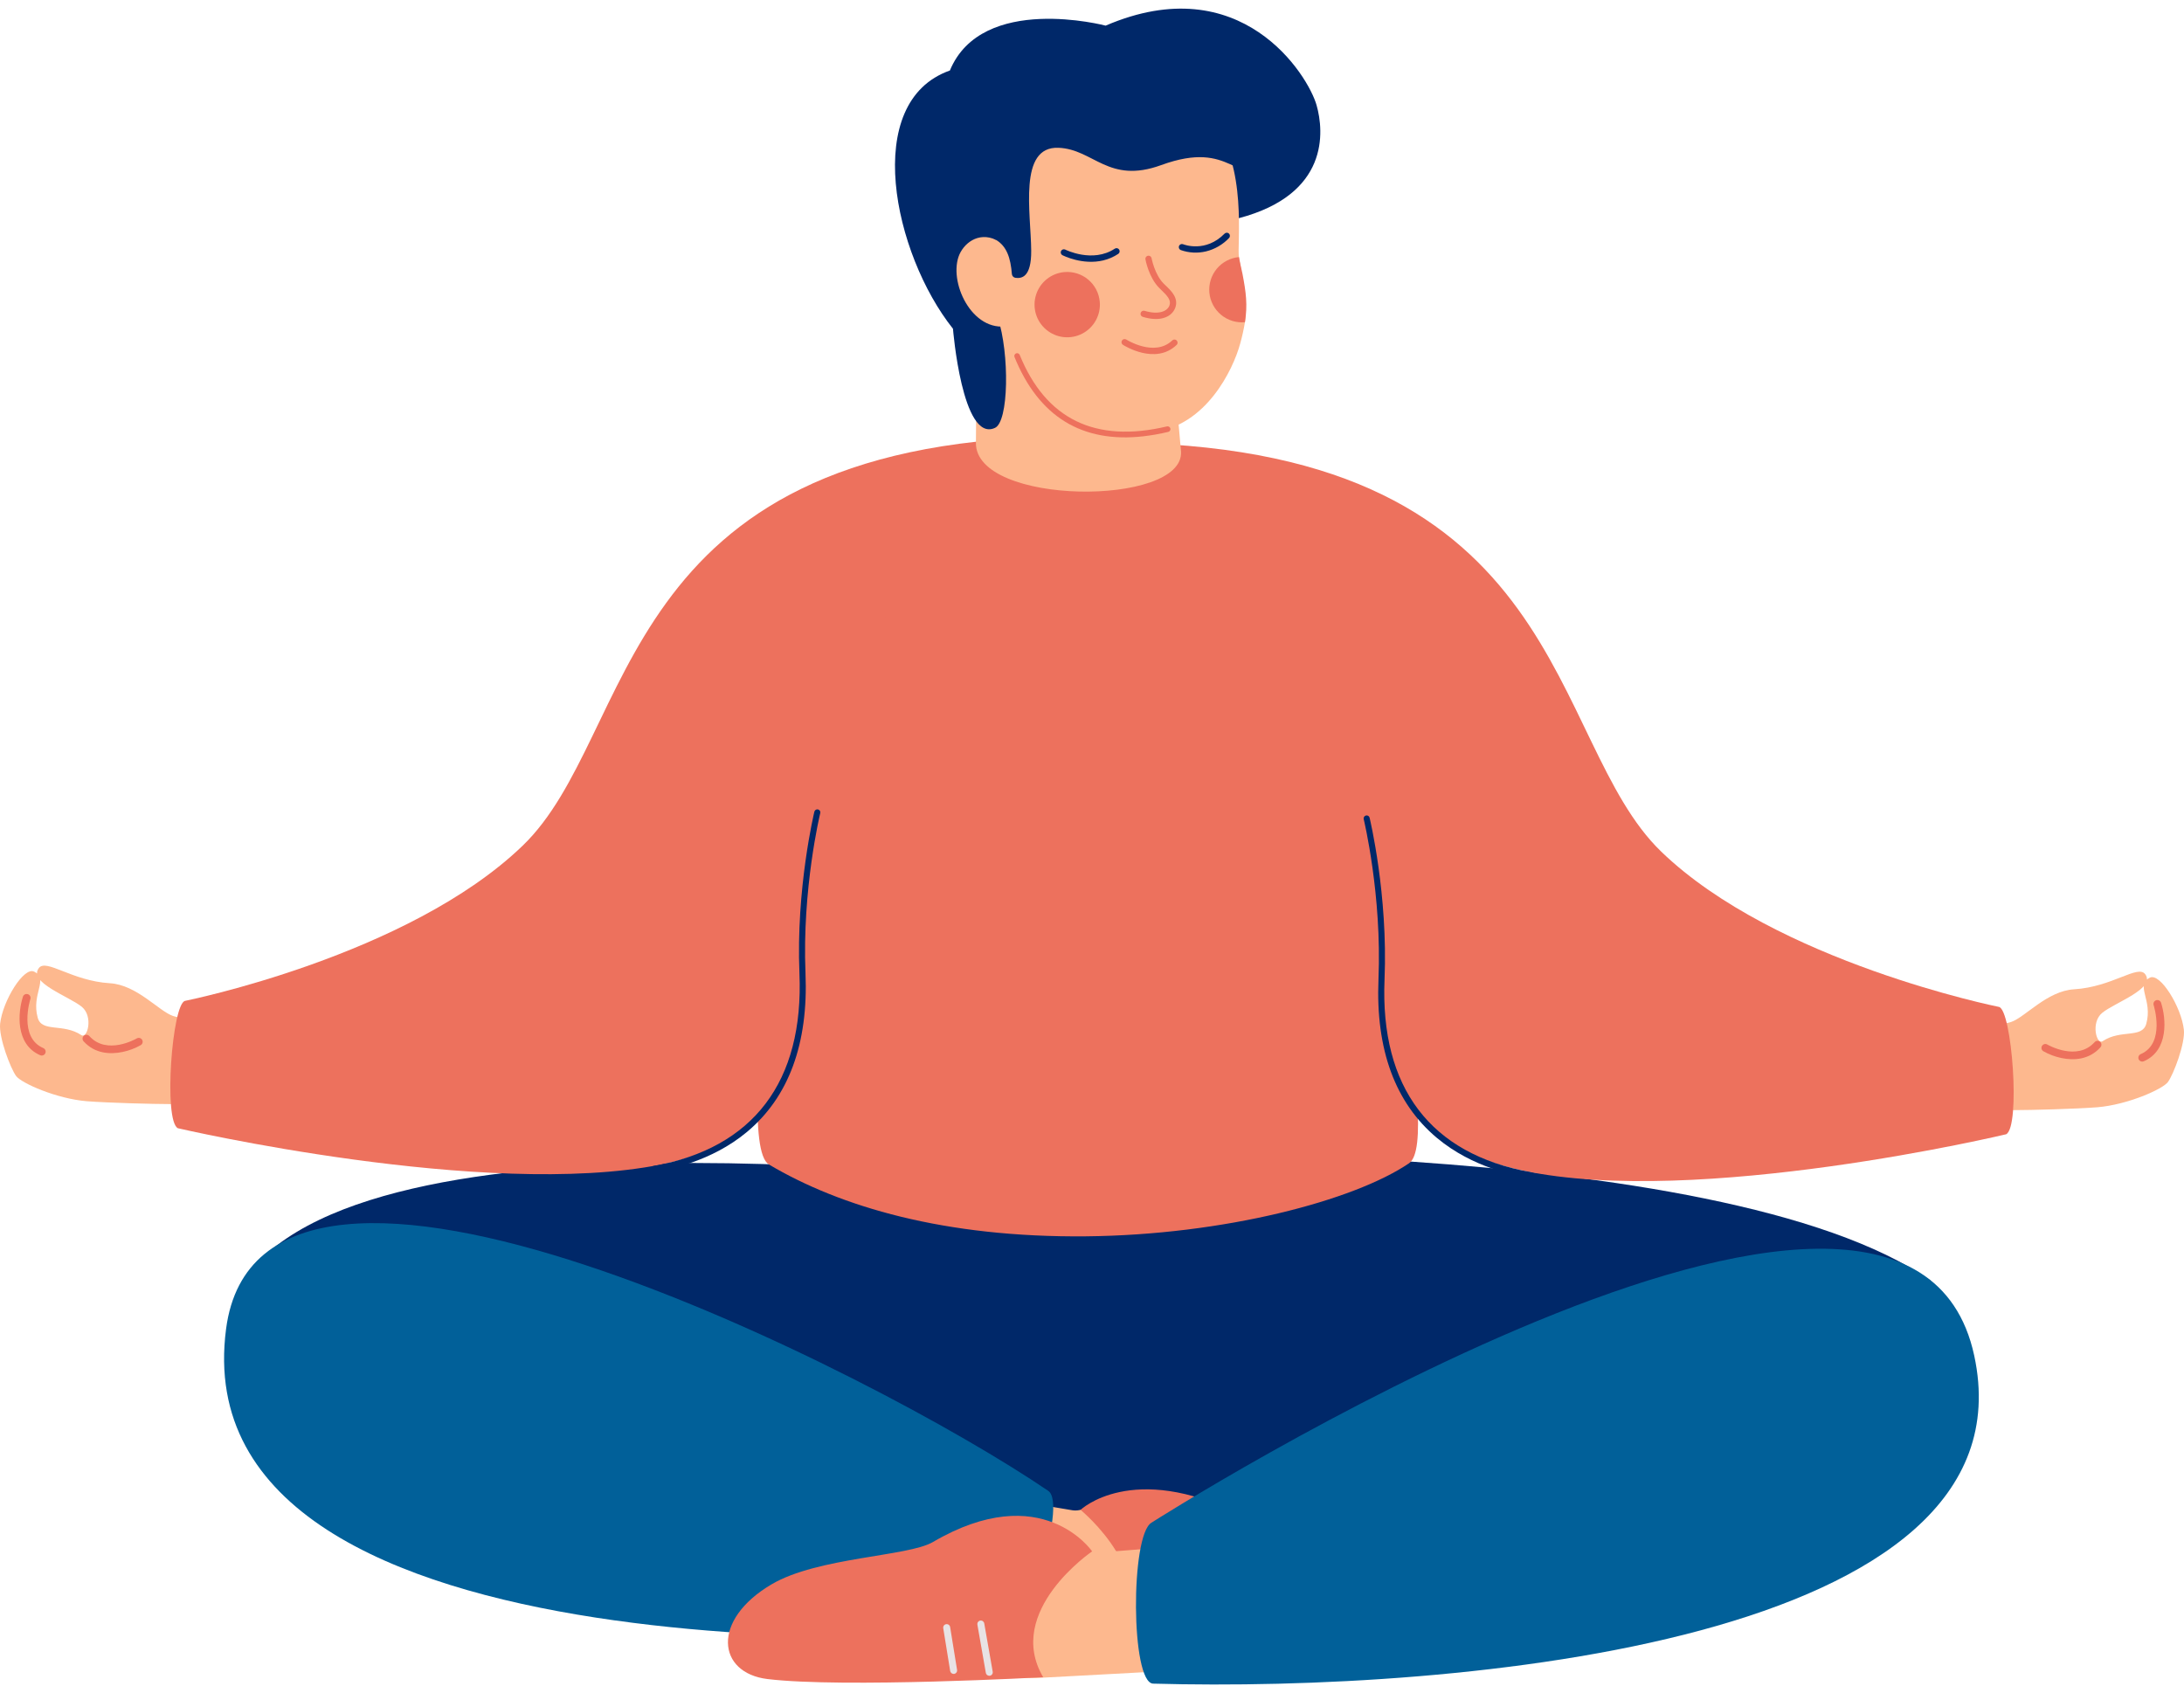 <svg width="160" height="124" viewBox="0 0 160 124" fill="none" xmlns="http://www.w3.org/2000/svg">
<path d="M73.559 118.482C90.582 120.186 141.441 93.822 141.441 93.822C126.014 83.005 77.162 84.513 77.162 84.513C74.698 85.34 72.097 117.877 73.559 118.482Z" fill="#002869"/>
<path d="M84.543 118.218C67.519 119.923 18.059 93.466 18.059 93.466C27.831 80.204 76.392 86.885 76.392 86.885C78.854 87.712 86.005 117.613 84.543 118.218Z" fill="#002869"/>
<path d="M104.469 97.723C104.469 97.723 103.215 82.597 101.721 75.518C91.026 76.759 68.473 76.998 57.947 75.816C57.947 75.816 55.464 90.602 54.232 96.847C53.045 102.838 98.962 108.987 104.469 97.723Z" fill="#002869"/>
<path d="M82.011 120.156C85.677 120.688 105.226 120.437 100.542 117.058C99.052 115.984 97.945 115.117 93.682 113.677C91.842 113.056 80.374 109.733 79.787 110.27C79.628 110.416 79.439 110.525 79.233 110.591C79.028 110.656 78.81 110.677 78.596 110.65L72.6 109.64L70.595 118.536L82.011 120.156Z" fill="#FDB88E"/>
<path d="M101.255 120.46C104.959 120.338 106.711 117.256 102.497 114.254C99.3 111.976 92.729 111.887 90.845 110.952C82.925 107.017 79.161 110.615 79.161 110.615C79.161 110.615 85.199 115.535 81.93 120.113C81.93 120.113 95.672 120.645 101.255 120.46Z" fill="#ED715D"/>
<path d="M85.901 120.352C85.877 120.352 85.854 120.349 85.831 120.343C85.766 120.325 85.711 120.282 85.678 120.224C85.645 120.165 85.636 120.096 85.653 120.031L86.58 116.55C86.6 116.488 86.643 116.435 86.701 116.404C86.758 116.372 86.826 116.364 86.889 116.381C86.953 116.398 87.007 116.438 87.041 116.494C87.076 116.55 87.087 116.617 87.073 116.681L86.147 120.162C86.132 120.216 86.1 120.264 86.056 120.299C86.011 120.333 85.957 120.352 85.901 120.352Z" fill="#E8E2E4"/>
<path d="M88.518 120.444C88.496 120.444 88.474 120.441 88.452 120.436C88.386 120.419 88.33 120.377 88.295 120.319C88.26 120.261 88.25 120.192 88.266 120.126L89.046 117.046C89.064 116.982 89.107 116.929 89.164 116.896C89.222 116.864 89.289 116.854 89.353 116.871C89.417 116.887 89.472 116.927 89.507 116.983C89.542 117.039 89.554 117.106 89.54 117.171L88.761 120.251C88.748 120.305 88.716 120.354 88.673 120.389C88.629 120.424 88.574 120.443 88.518 120.444Z" fill="#E8E2E4"/>
<path d="M73.322 119.698C73.322 119.698 13.059 123.967 16.563 97.355C19.149 77.717 64.11 100.581 76.791 109.22C78.273 110.23 74.923 120.077 73.322 119.698Z" fill="#016099"/>
<path d="M76.34 122.912C72.641 123.123 53.189 121.17 58.15 118.213C59.727 117.272 60.907 116.504 65.278 115.44C67.165 114.982 78.88 112.671 79.418 113.257C79.564 113.416 79.743 113.541 79.942 113.624C80.141 113.708 80.355 113.747 80.571 113.739L86.632 113.255L87.855 122.292L76.34 122.912Z" fill="#FDB88E"/>
<path d="M56.228 123.01C52.55 122.566 52.075 118.688 56.533 116.066C59.917 114.075 66.526 114.036 68.341 112.974C76.355 108.283 80.01 113.656 80.01 113.656C80.01 113.656 73.566 118.031 76.425 122.877C76.425 122.876 61.774 123.68 56.228 123.01Z" fill="#ED715D"/>
<path d="M72.448 122.768C72.472 122.772 72.495 122.772 72.518 122.768C72.551 122.762 72.583 122.75 72.611 122.732C72.64 122.714 72.664 122.691 72.683 122.664C72.703 122.636 72.716 122.605 72.724 122.572C72.731 122.54 72.732 122.506 72.726 122.473L72.105 118.926C72.092 118.861 72.053 118.804 71.998 118.767C71.944 118.729 71.876 118.715 71.811 118.727C71.745 118.738 71.687 118.775 71.648 118.828C71.609 118.882 71.593 118.949 71.602 119.015L72.223 122.561C72.233 122.616 72.261 122.665 72.301 122.702C72.342 122.739 72.394 122.762 72.448 122.768Z" fill="#E8E2E4"/>
<path d="M69.836 122.631C69.858 122.633 69.881 122.633 69.903 122.631C69.97 122.62 70.029 122.583 70.069 122.528C70.109 122.473 70.125 122.405 70.115 122.338L69.607 119.201C69.596 119.134 69.559 119.074 69.504 119.035C69.449 118.995 69.38 118.979 69.314 118.99C69.247 119 69.187 119.037 69.147 119.092C69.108 119.147 69.091 119.216 69.102 119.283L69.61 122.419C69.62 122.474 69.647 122.524 69.688 122.563C69.728 122.601 69.781 122.625 69.836 122.631Z" fill="#E8E2E4"/>
<path d="M84.481 123.346C106.686 123.967 149.155 120.332 144.633 99.319C139.662 76.219 84.357 111.554 84.357 111.554C82.81 112.465 82.836 123.3 84.481 123.346Z" fill="#016099"/>
<path d="M103.228 85.222C105.711 83.537 100.496 61.727 98.656 44.096C96.782 26.151 62.108 32.142 60.409 42.378C58.659 52.929 53.489 83.626 56.33 85.311C61.545 88.407 69.186 90.675 79.56 90.575C89.645 90.478 99.191 87.964 103.228 85.222Z" fill="#ED715D"/>
<path d="M1.181 78.832C0.771 78.276 -0.101 75.995 0.01 74.995C0.195 73.319 1.749 70.804 2.5 71.182C3.603 71.735 2.269 72.805 2.766 74.569C3.073 75.651 4.636 74.951 5.958 75.833C6.406 76.133 6.852 74.464 5.993 73.76C5.059 72.995 2.047 71.978 2.846 70.923C3.386 70.209 5.257 71.865 8.05 72.033C10.028 72.153 11.618 74.064 12.664 74.427C14.773 75.16 22.318 73.661 29.244 72.901C30.602 72.752 50.449 72.564 40.354 81.228C37.198 83.938 16.831 80.968 12.453 80.887C11.271 80.887 7.91 80.798 6.356 80.677C4.145 80.496 1.57 79.356 1.181 78.832Z" fill="#FDB88E"/>
<path d="M8.988 77.067C8.055 77.264 6.939 77.189 6.129 76.293C6.102 76.266 6.081 76.234 6.067 76.198C6.053 76.162 6.047 76.124 6.048 76.085C6.049 76.047 6.058 76.009 6.074 75.974C6.09 75.939 6.113 75.908 6.142 75.882C6.17 75.857 6.204 75.837 6.24 75.824C6.276 75.812 6.314 75.807 6.353 75.809C6.391 75.812 6.428 75.822 6.463 75.84C6.497 75.857 6.527 75.881 6.552 75.91C7.825 77.319 9.929 76.129 10.018 76.077C10.05 76.058 10.086 76.044 10.124 76.039C10.161 76.033 10.2 76.035 10.236 76.045C10.273 76.054 10.308 76.071 10.338 76.094C10.368 76.117 10.394 76.145 10.413 76.178C10.432 76.211 10.444 76.247 10.449 76.285C10.454 76.323 10.451 76.361 10.441 76.397C10.431 76.434 10.414 76.468 10.39 76.498C10.367 76.528 10.337 76.553 10.304 76.571C9.893 76.803 9.45 76.97 8.988 77.067Z" fill="#ED715D"/>
<path d="M3.119 77.324C3.061 77.337 3.001 77.331 2.947 77.308C1.099 76.51 1.312 74.15 1.683 73.012C1.707 72.941 1.759 72.883 1.826 72.85C1.893 72.817 1.97 72.812 2.041 72.835C2.112 72.858 2.171 72.908 2.205 72.974C2.24 73.041 2.247 73.118 2.225 73.189C2.216 73.218 1.339 75.996 3.173 76.784C3.229 76.807 3.276 76.849 3.306 76.901C3.337 76.953 3.351 77.014 3.345 77.074C3.338 77.135 3.313 77.191 3.273 77.237C3.232 77.282 3.178 77.313 3.119 77.325V77.324Z" fill="#ED715D"/>
<path d="M77.278 31.998C44.889 32.645 46.758 53.798 38.29 61.956C29.887 70.057 13.561 73.324 13.561 73.324C12.608 73.508 11.965 82.11 13.029 82.655C13.029 82.655 35.556 87.886 48.433 85.314C51.98 84.605 55.006 83.082 56.337 80.807C60.362 73.925 58.996 66.976 60.724 58.171C64.745 37.718 74.575 33.546 77.278 31.998Z" fill="#ED715D"/>
<path d="M47.911 85.859C47.924 85.861 47.937 85.861 47.95 85.859C48.976 85.677 52.1 85.118 54.726 82.926C57.784 80.37 59.225 76.459 59.011 71.297C58.754 65.128 60.075 59.623 60.092 59.569C60.099 59.54 60.1 59.511 60.096 59.482C60.092 59.453 60.081 59.426 60.066 59.401C60.051 59.376 60.031 59.354 60.008 59.337C59.984 59.32 59.958 59.308 59.929 59.301C59.901 59.294 59.871 59.293 59.843 59.297C59.814 59.302 59.786 59.312 59.761 59.327C59.737 59.342 59.715 59.362 59.698 59.385C59.681 59.409 59.668 59.435 59.661 59.464C59.648 59.519 58.308 65.085 58.567 71.315C58.898 79.236 55.198 84.115 47.872 85.423C47.813 85.428 47.759 85.457 47.721 85.502C47.683 85.547 47.665 85.606 47.67 85.664C47.675 85.723 47.703 85.777 47.749 85.815C47.794 85.853 47.852 85.872 47.911 85.867V85.859Z" fill="#002869"/>
<path d="M158.82 79.275C159.229 78.719 160.101 76.438 159.99 75.438C159.805 73.762 158.251 71.248 157.5 71.625C156.397 72.179 157.731 73.248 157.234 75.012C156.927 76.095 155.364 75.394 154.042 76.277C153.594 76.576 153.148 74.908 154.007 74.204C154.941 73.439 157.953 72.422 157.154 71.367C156.614 70.652 154.743 72.308 151.95 72.477C149.972 72.596 148.382 74.507 147.34 74.87C145.232 75.604 137.687 74.104 130.76 73.345C129.403 73.196 109.556 73.008 119.65 81.672C122.806 84.381 143.174 81.411 147.551 81.33C148.734 81.33 152.094 81.242 153.648 81.12C155.856 80.939 158.431 79.799 158.82 79.275Z" fill="#FDB88E"/>
<path d="M151.01 77.511C151.943 77.708 153.06 77.632 153.869 76.737C153.896 76.709 153.917 76.677 153.931 76.641C153.945 76.605 153.951 76.567 153.95 76.529C153.949 76.49 153.94 76.453 153.924 76.418C153.908 76.383 153.885 76.352 153.856 76.326C153.828 76.3 153.795 76.28 153.758 76.268C153.722 76.255 153.684 76.25 153.645 76.253C153.607 76.255 153.57 76.266 153.535 76.283C153.501 76.3 153.471 76.325 153.446 76.354C152.173 77.762 150.069 76.572 149.98 76.521C149.915 76.484 149.838 76.475 149.766 76.495C149.694 76.515 149.633 76.562 149.595 76.627C149.558 76.692 149.547 76.769 149.565 76.841C149.584 76.913 149.63 76.976 149.694 77.014C150.105 77.246 150.548 77.413 151.01 77.511Z" fill="#ED715D"/>
<path d="M156.881 77.768C156.939 77.78 156.999 77.774 157.053 77.751C158.901 76.953 158.688 74.594 158.317 73.455C158.293 73.385 158.241 73.327 158.174 73.294C158.107 73.261 158.03 73.255 157.959 73.278C157.888 73.302 157.829 73.352 157.795 73.418C157.76 73.484 157.753 73.561 157.775 73.632C157.784 73.661 158.661 76.439 156.827 77.227C156.771 77.251 156.724 77.292 156.694 77.344C156.663 77.396 156.649 77.457 156.655 77.517C156.661 77.578 156.687 77.635 156.727 77.68C156.768 77.725 156.822 77.756 156.881 77.769V77.768Z" fill="#ED715D"/>
<path d="M82.721 32.441C115.111 33.088 113.246 54.241 121.71 62.4C130.113 70.5 146.439 73.767 146.439 73.767C147.391 73.951 148.035 82.553 146.971 83.098C146.971 83.098 124.362 88.489 111.564 85.758C108.006 84.997 104.957 83.541 103.663 81.25C99.743 74.308 101.004 67.419 99.275 58.615C95.257 38.161 85.425 33.989 82.721 32.441Z" fill="#ED715D"/>
<path d="M112.088 86.303C112.075 86.305 112.061 86.305 112.048 86.303C111.022 86.121 107.899 85.562 105.273 83.369C102.215 80.814 100.773 76.902 100.988 71.74C101.245 65.572 99.919 60.067 99.906 60.012C99.892 59.955 99.901 59.895 99.932 59.845C99.963 59.794 100.012 59.758 100.069 59.745C100.126 59.731 100.187 59.74 100.237 59.771C100.287 59.801 100.323 59.85 100.337 59.908C100.35 59.963 101.691 65.529 101.431 71.759C101.101 79.68 104.8 84.558 112.126 85.867C112.185 85.872 112.239 85.9 112.277 85.945C112.315 85.991 112.334 86.049 112.329 86.108C112.324 86.166 112.296 86.221 112.25 86.259C112.205 86.297 112.147 86.315 112.088 86.31V86.303Z" fill="#002869"/>
<path d="M71.592 20.508L71.495 32.428C71.418 37.065 86.745 37.127 86.523 33.088L85.88 25.898L71.592 20.508Z" fill="#FDB88E"/>
<path d="M69.588 5.166C71.945 -0.517 80.999 1.878 80.999 1.878C90.929 -2.391 95.828 5.501 96.453 7.708C97 9.638 97.386 14.235 90.762 15.983C88.102 16.683 88.865 16.588 85.656 17.024C84.149 17.229 74.984 21.759 73.094 23.251C73.97 25.903 73.909 30.946 72.875 31.354C70.486 32.427 69.815 24.084 69.815 24.084C65.458 18.613 63.072 7.459 69.588 5.166Z" fill="#002869"/>
<path d="M90.766 18.835C90.854 19.333 91.408 22.351 91.204 23.606C91.117 24.131 91.002 24.65 90.859 25.163C90.327 27.141 88.319 31.177 84.575 31.625C80.64 32.087 76.007 29.362 74.121 23.817C71.406 24.615 69.516 20.901 70.22 18.816C70.54 17.869 71.644 16.941 72.978 17.575C72.385 15.746 71.56 15.579 71.601 14.782C72.258 2.199 86.785 7.765 88.782 8.97C91.434 12.058 90.602 17.957 90.766 18.835Z" fill="#FDB88E"/>
<path d="M80.569 22.108C80.61 22.58 80.511 23.053 80.283 23.468C80.055 23.883 79.71 24.221 79.29 24.44C78.871 24.659 78.395 24.748 77.925 24.697C77.454 24.646 77.01 24.456 76.647 24.152C76.284 23.848 76.019 23.444 75.886 22.989C75.754 22.535 75.758 22.052 75.9 21.6C76.042 21.148 76.314 20.749 76.683 20.452C77.052 20.155 77.5 19.975 77.972 19.933C78.285 19.905 78.601 19.939 78.901 20.033C79.202 20.128 79.48 20.28 79.721 20.482C79.963 20.684 80.162 20.932 80.307 21.211C80.452 21.49 80.541 21.795 80.569 22.108Z" fill="#ED715D"/>
<path d="M90.766 18.834C90.854 19.333 90.971 19.787 91.026 20.07C91.284 21.41 91.408 22.351 91.204 23.605C90.571 23.663 89.941 23.468 89.453 23.061C88.964 22.655 88.657 22.072 88.599 21.439C88.541 20.806 88.737 20.176 89.143 19.688C89.549 19.2 90.133 18.893 90.766 18.834Z" fill="#ED715D"/>
<path d="M85.066 12.096C90.359 10.166 90.407 13.78 93.605 12.307C96.221 11.1 90.642 4.584 87.344 6.47C83.564 8.632 74.285 -2.448 69.722 13.754C69.153 15.769 71.151 16.513 72.955 17.566C73.762 18.039 74.036 18.91 74.13 20.073C74.135 20.142 74.163 20.207 74.21 20.258C74.257 20.309 74.32 20.342 74.388 20.353C74.823 20.411 75.56 20.344 75.546 18.369C75.527 15.608 74.579 10.702 77.55 10.827C80.135 10.933 81.193 13.506 85.066 12.096Z" fill="#002869"/>
<path d="M80.822 19.078C79.308 19.439 77.897 18.728 77.825 18.691C77.773 18.662 77.736 18.614 77.719 18.557C77.702 18.5 77.708 18.439 77.735 18.387C77.762 18.334 77.808 18.294 77.864 18.275C77.92 18.256 77.981 18.259 78.035 18.283C78.054 18.294 80.044 19.291 81.67 18.218C81.721 18.184 81.782 18.172 81.842 18.184C81.901 18.196 81.954 18.232 81.987 18.282C82.021 18.333 82.033 18.395 82.021 18.454C82.009 18.514 81.973 18.566 81.923 18.6C81.587 18.822 81.214 18.984 80.822 19.078Z" fill="#002869"/>
<path d="M88.357 18.416C87.742 18.565 87.097 18.531 86.5 18.319C86.444 18.295 86.399 18.25 86.376 18.194C86.353 18.137 86.353 18.074 86.376 18.018C86.4 17.962 86.445 17.917 86.501 17.894C86.558 17.87 86.621 17.871 86.677 17.894C86.744 17.921 88.322 18.53 89.712 17.117C89.733 17.096 89.758 17.079 89.785 17.067C89.813 17.055 89.843 17.049 89.873 17.049C89.903 17.049 89.933 17.054 89.961 17.065C89.989 17.077 90.014 17.093 90.036 17.114C90.057 17.136 90.074 17.161 90.086 17.188C90.098 17.216 90.104 17.246 90.104 17.276C90.105 17.306 90.099 17.336 90.088 17.364C90.076 17.392 90.06 17.417 90.039 17.439C89.583 17.918 88.999 18.258 88.357 18.416Z" fill="#002869"/>
<path d="M85.164 23.317C84.794 23.405 84.316 23.392 83.72 23.214C83.661 23.197 83.612 23.157 83.582 23.103C83.553 23.049 83.546 22.985 83.564 22.927C83.581 22.868 83.621 22.818 83.675 22.789C83.729 22.76 83.792 22.753 83.851 22.771C84.897 23.085 85.52 22.801 85.673 22.382C85.817 21.993 85.52 21.673 85.087 21.255L84.928 21.099C84.159 20.331 83.922 19.042 83.912 18.987C83.905 18.929 83.921 18.871 83.956 18.824C83.991 18.777 84.042 18.745 84.1 18.735C84.157 18.724 84.217 18.736 84.266 18.768C84.315 18.8 84.35 18.85 84.363 18.907C84.363 18.919 84.587 20.11 85.25 20.776L85.403 20.924C85.806 21.309 86.358 21.839 86.102 22.54C85.981 22.878 85.681 23.194 85.164 23.317Z" fill="#ED715D"/>
<path d="M86.068 24.877C86.034 24.873 86 24.877 85.967 24.887C85.935 24.898 85.906 24.916 85.881 24.939C84.585 26.181 82.532 24.889 82.512 24.876C82.461 24.843 82.399 24.832 82.34 24.845C82.28 24.858 82.228 24.894 82.196 24.945C82.163 24.996 82.152 25.058 82.165 25.117C82.178 25.177 82.214 25.229 82.265 25.261C82.361 25.323 84.645 26.759 86.198 25.27C86.229 25.24 86.252 25.202 86.262 25.16C86.273 25.118 86.271 25.074 86.257 25.032C86.244 24.991 86.219 24.955 86.185 24.927C86.151 24.9 86.111 24.883 86.068 24.877Z" fill="#ED715D"/>
<path d="M83.778 31.962C84.387 31.891 84.992 31.783 85.589 31.64C85.642 31.627 85.688 31.593 85.716 31.547C85.745 31.5 85.754 31.444 85.741 31.391C85.729 31.338 85.695 31.292 85.649 31.264C85.602 31.235 85.546 31.226 85.493 31.239C80.25 32.48 76.617 30.719 74.701 25.993C74.678 25.945 74.638 25.908 74.589 25.889C74.54 25.87 74.486 25.87 74.437 25.89C74.388 25.91 74.349 25.948 74.327 25.996C74.305 26.043 74.302 26.098 74.319 26.148C76.094 30.527 79.272 32.477 83.778 31.962Z" fill="#ED715D"/>
</svg>
